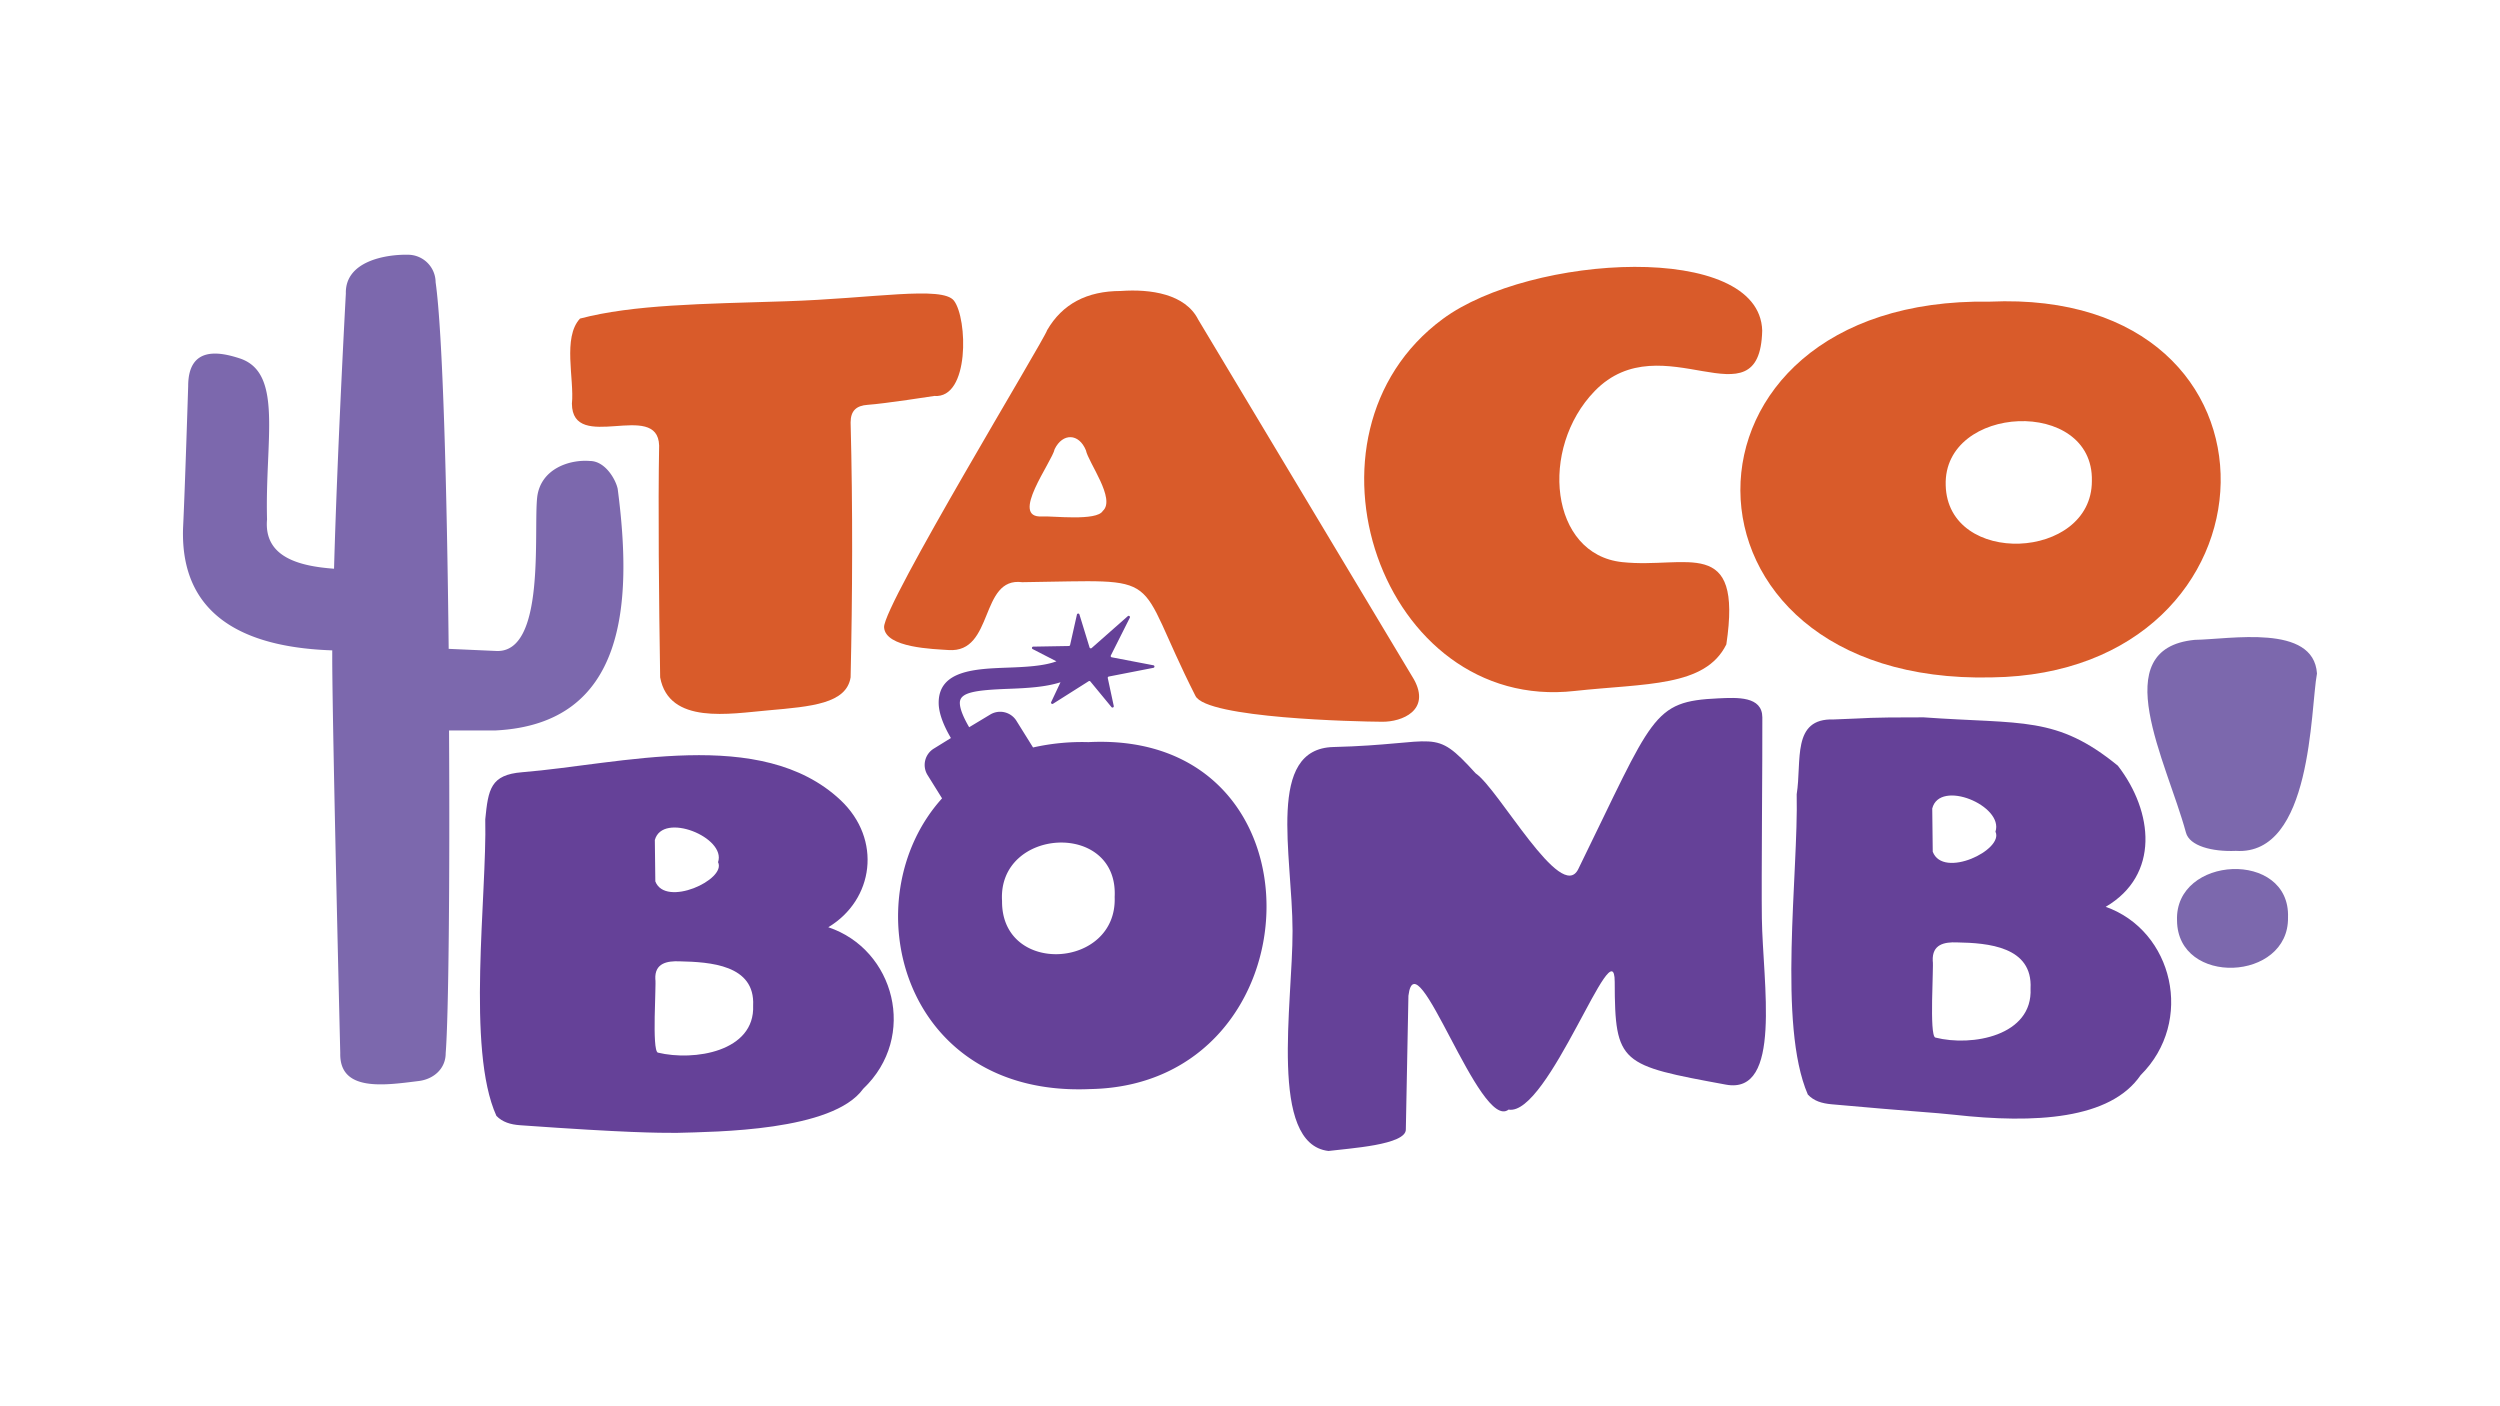 <svg id="Layer_1" data-name="Layer 1" xmlns="http://www.w3.org/2000/svg" viewBox="0 0 1366 768"><rect width="1366" height="768" fill="#fff"/><path d="M1199.15,349.62c19.33-.29,65-8.94,66.85,18.37-3.66,19.49-2.53,99.62-44.32,96.93-13.06.56-25.37-2.73-27.28-10C1183.88,416.09,1150.29,354.41,1199.15,349.62ZM1189.53,503c-1.41-35.66,62-38.81,60.64-1.7C1250.75,536.31,1189.86,539,1189.53,503Z" fill="#7c68ad"/><path d="M464.77,370.13c-2.33,14.36-21.4,15.92-44.92,18-21.06,1.82-54.26,8-59.14-18-.67-41.68-1.17-93.87-.56-126.66-.69-25.18-47.49,4.48-47.66-22.94,1.39-13.33-5.2-36.08,4.42-46.46,29.15-7.67,66.58-8,112.59-9.46,47.31-1.49,85.39-8.58,91.74-.32,7.46,9.7,8.7,53.64-10.76,52.06,0,0-27.17,4.23-36.31,4.84-6.25.41-9.4,3.22-9.4,9.66C466,278.12,465.78,325.45,464.77,370.13Z" fill="#d95b2a"/><path d="M860.41,377.54c-105.5,11.92-157.83-139.9-72.11-203.24,48-35.5,173.21-42.57,174.57,6.35-1.28,52.95-54.7-4.86-91.51,33-30.46,31.35-24.55,89.28,15,93.49,35.27,3.76,65.9-15.1,56.91,44.95C931.77,375.48,899.21,373.31,860.41,377.54Z" fill="#d95b2a"/><path d="M1088.27,370.13c-182.61,4.35-183.23-208.2-1.1-205.31C1259.45,157.09,1251.07,368,1088.27,370.13ZM1143,262.78c1.06-45.88-81.24-41.94-79.87,2.35C1064.21,309.86,1143.06,306.29,1143,262.78Z" fill="#d95b2a"/><path d="M285.34,421.94c53.31-4.29,130.6-25.43,173.87,15.19,22.89,21.49,18.25,54.57-6.64,69.51,36.21,12.06,49.06,59.77,19.07,88.29C455,618.15,391.1,618.38,369.67,619c-10.31,0-26.85,0-85.43-4.17-5.33-.38-9.67-1.7-13-5.11-16.49-36.34-5.13-120.45-6.09-162.06C266.78,431.24,268,423.33,285.34,421.94Zm72.46,37,.27,22.65c5.53,14.41,39-1,34.27-10.5C397,457.57,362,443.37,357.8,459Zm.27,76c.62,2.9-2,39,1.38,40.21,19.73,4.77,53.09-.5,52.06-25.7,1.12-22.37-23.67-23.81-40.17-24.18C364.65,525,357.63,526.15,358.07,535Z" fill="#654198"/><path d="M1001.94,393.11c22.85-.77,14.87-1.15,49.14-1.15,54.12,3.88,72.49-1,106.11,26.41,19.41,25.11,23,59.77-6.64,77.12,36.82,13,48.72,62.58,19.07,92-16.52,24.13-57.55,26.58-102,21.6-10.25-1.15-22.72-1.73-66.82-5.71-5.32-.48-9.67-1.77-13-5.32-16.51-38.15-5.11-120.65-6.09-164.06C984.63,415.78,978.8,392.33,1001.94,393.11Zm53.84,48.65.27,23.62c5.69,15,39-1.08,34.27-10.95C1095,440.24,1059.84,425.56,1055.78,441.76Zm.27,83.25c.62,3-2,40.65,1.38,41.9,20.13,5.14,53.34-1,52.06-26.78,1.23-22.92-23.19-24.9-40.17-25.2C1062.46,514.65,1055.63,515.9,1056.05,525Z" fill="#654198"/><path d="M806.28,422.53c12.72,8.68,46.78,71.31,56.09,52.34,41.23-84.06,40.2-91.62,76.57-93.29,10.32-.47,23.93-1.25,24,10.38.12,21.12-.56,87.88-.26,109.84.49,35.23,11.29,96.54-19.61,90.85-57.58-10.62-60.71-11.2-60.79-56.17-.06-31-36.29,73.67-58,69.81-15.71,12.27-50.64-95.59-54.72-62.18L768.15,617c.42,8.64-31.21,10.46-42.28,11.89-32.82-3.84-19.53-80.33-19.62-120.27-.1-41.95-14.52-99.56,22.37-100.45C786.82,406.75,782.81,396.7,806.28,422.53Z" fill="#654198"/><path d="M772.62,371.3,654.72,174.65c-7.07-14.08-26.12-16.82-42.27-15.66-18.65,0-32,7.14-40.3,21.41-1.16,4.69-89.73,150.45-89.09,162.34.61,11.31,27.22,11.88,35.21,12.44,25.05,1.77,16.86-40.13,40.3-37.07,80.54-1,59.77-6.65,94.64,62.17,6.16,12.18,87.87,14,102,14.09C766.09,394.48,781.83,388.11,772.62,371.3ZM602.55,279.19c-3.29,5.68-27.53,2.66-33.16,3-18.07,1.08,5.44-29.76,6.9-36.85,4.38-8.83,13.21-8.66,17.05.69C594.68,252.75,609.86,272.73,602.55,279.19Z" fill="#d95b2a"/><path d="M270.92,399.11H245.36c.46,81.75-.23,156.36-1.84,176.39,0,8.52-6.68,14.28-15,15.2-18.42,2.3-43.06,6-42.6-15.2,0,0-4.15-169.94-4.38-213.92v-6.22c-41.44-1.38-83.35-14.74-81.51-67C101,269,102.82,211,102.82,211c0-22.34,17.5-18.65,28.09-15.2,24,7.83,13.82,44.44,15,88-1.84,20.73,17.73,25.56,36.61,26.95,1.85-66.32,6.45-150.37,6.45-150.37-.46-17.73,21.88-21.42,33.85-21.19a15.14,15.14,0,0,1,15.2,15c3.92,27.63,6.22,113.06,7.14,200.34l25.79,1.15c27.4,1.61,20.49-64.94,22.57-84,1.84-15.43,17.5-20.72,28.78-19.8,8.29,0,14.05,9.9,15.2,15.19C345.76,330,342.07,395.43,270.92,399.11Z" fill="#7c68ad"/><path d="M594.73,405.5a121.29,121.29,0,0,0-30.27,2.92l-9-14.44a10.48,10.48,0,0,0-14.37-3.57l-11.54,6.95c-2.87-4.94-5.09-9.82-5.09-13.3,0-5.74,8.25-7,26.71-7.69,9.9-.37,19.91-.9,28.29-3.58l-5.11,10.86a.71.71,0,0,0,1,.9l19.5-12.34a.71.71,0,0,1,.93.15l11.54,14a.71.71,0,0,0,1.24-.6l-3.27-15.26a.7.7,0,0,1,.56-.84l24.38-4.76a.71.71,0,0,0,0-1.39l-22.77-4.36a.7.7,0,0,1-.5-1l10.38-20.64a.71.71,0,0,0-1.1-.85l-19.76,17.43a.71.71,0,0,1-1.15-.32l-5.52-18a.71.71,0,0,0-1.37,0l-3.74,16.66a.72.72,0,0,1-.68.55l-19.47.34a.71.71,0,0,0-.31,1.34l13,6.69c-7,2.63-17.22,3.1-26.56,3.44-17.71.66-37.79,1.39-37.79,19.2,0,6,3,13,6.69,19.27L510.3,409a10.47,10.47,0,0,0-3.56,14.37l8,12.85C465.29,491,492.13,599.61,595.58,595.07,720.84,593,727.76,398.77,594.73,405.5Zm-47.21,86.78c-2.46-40.26,63.68-44,61.53-2.17C610.58,529.46,547.12,533.29,547.52,492.28Z" fill="#654198"/></svg>